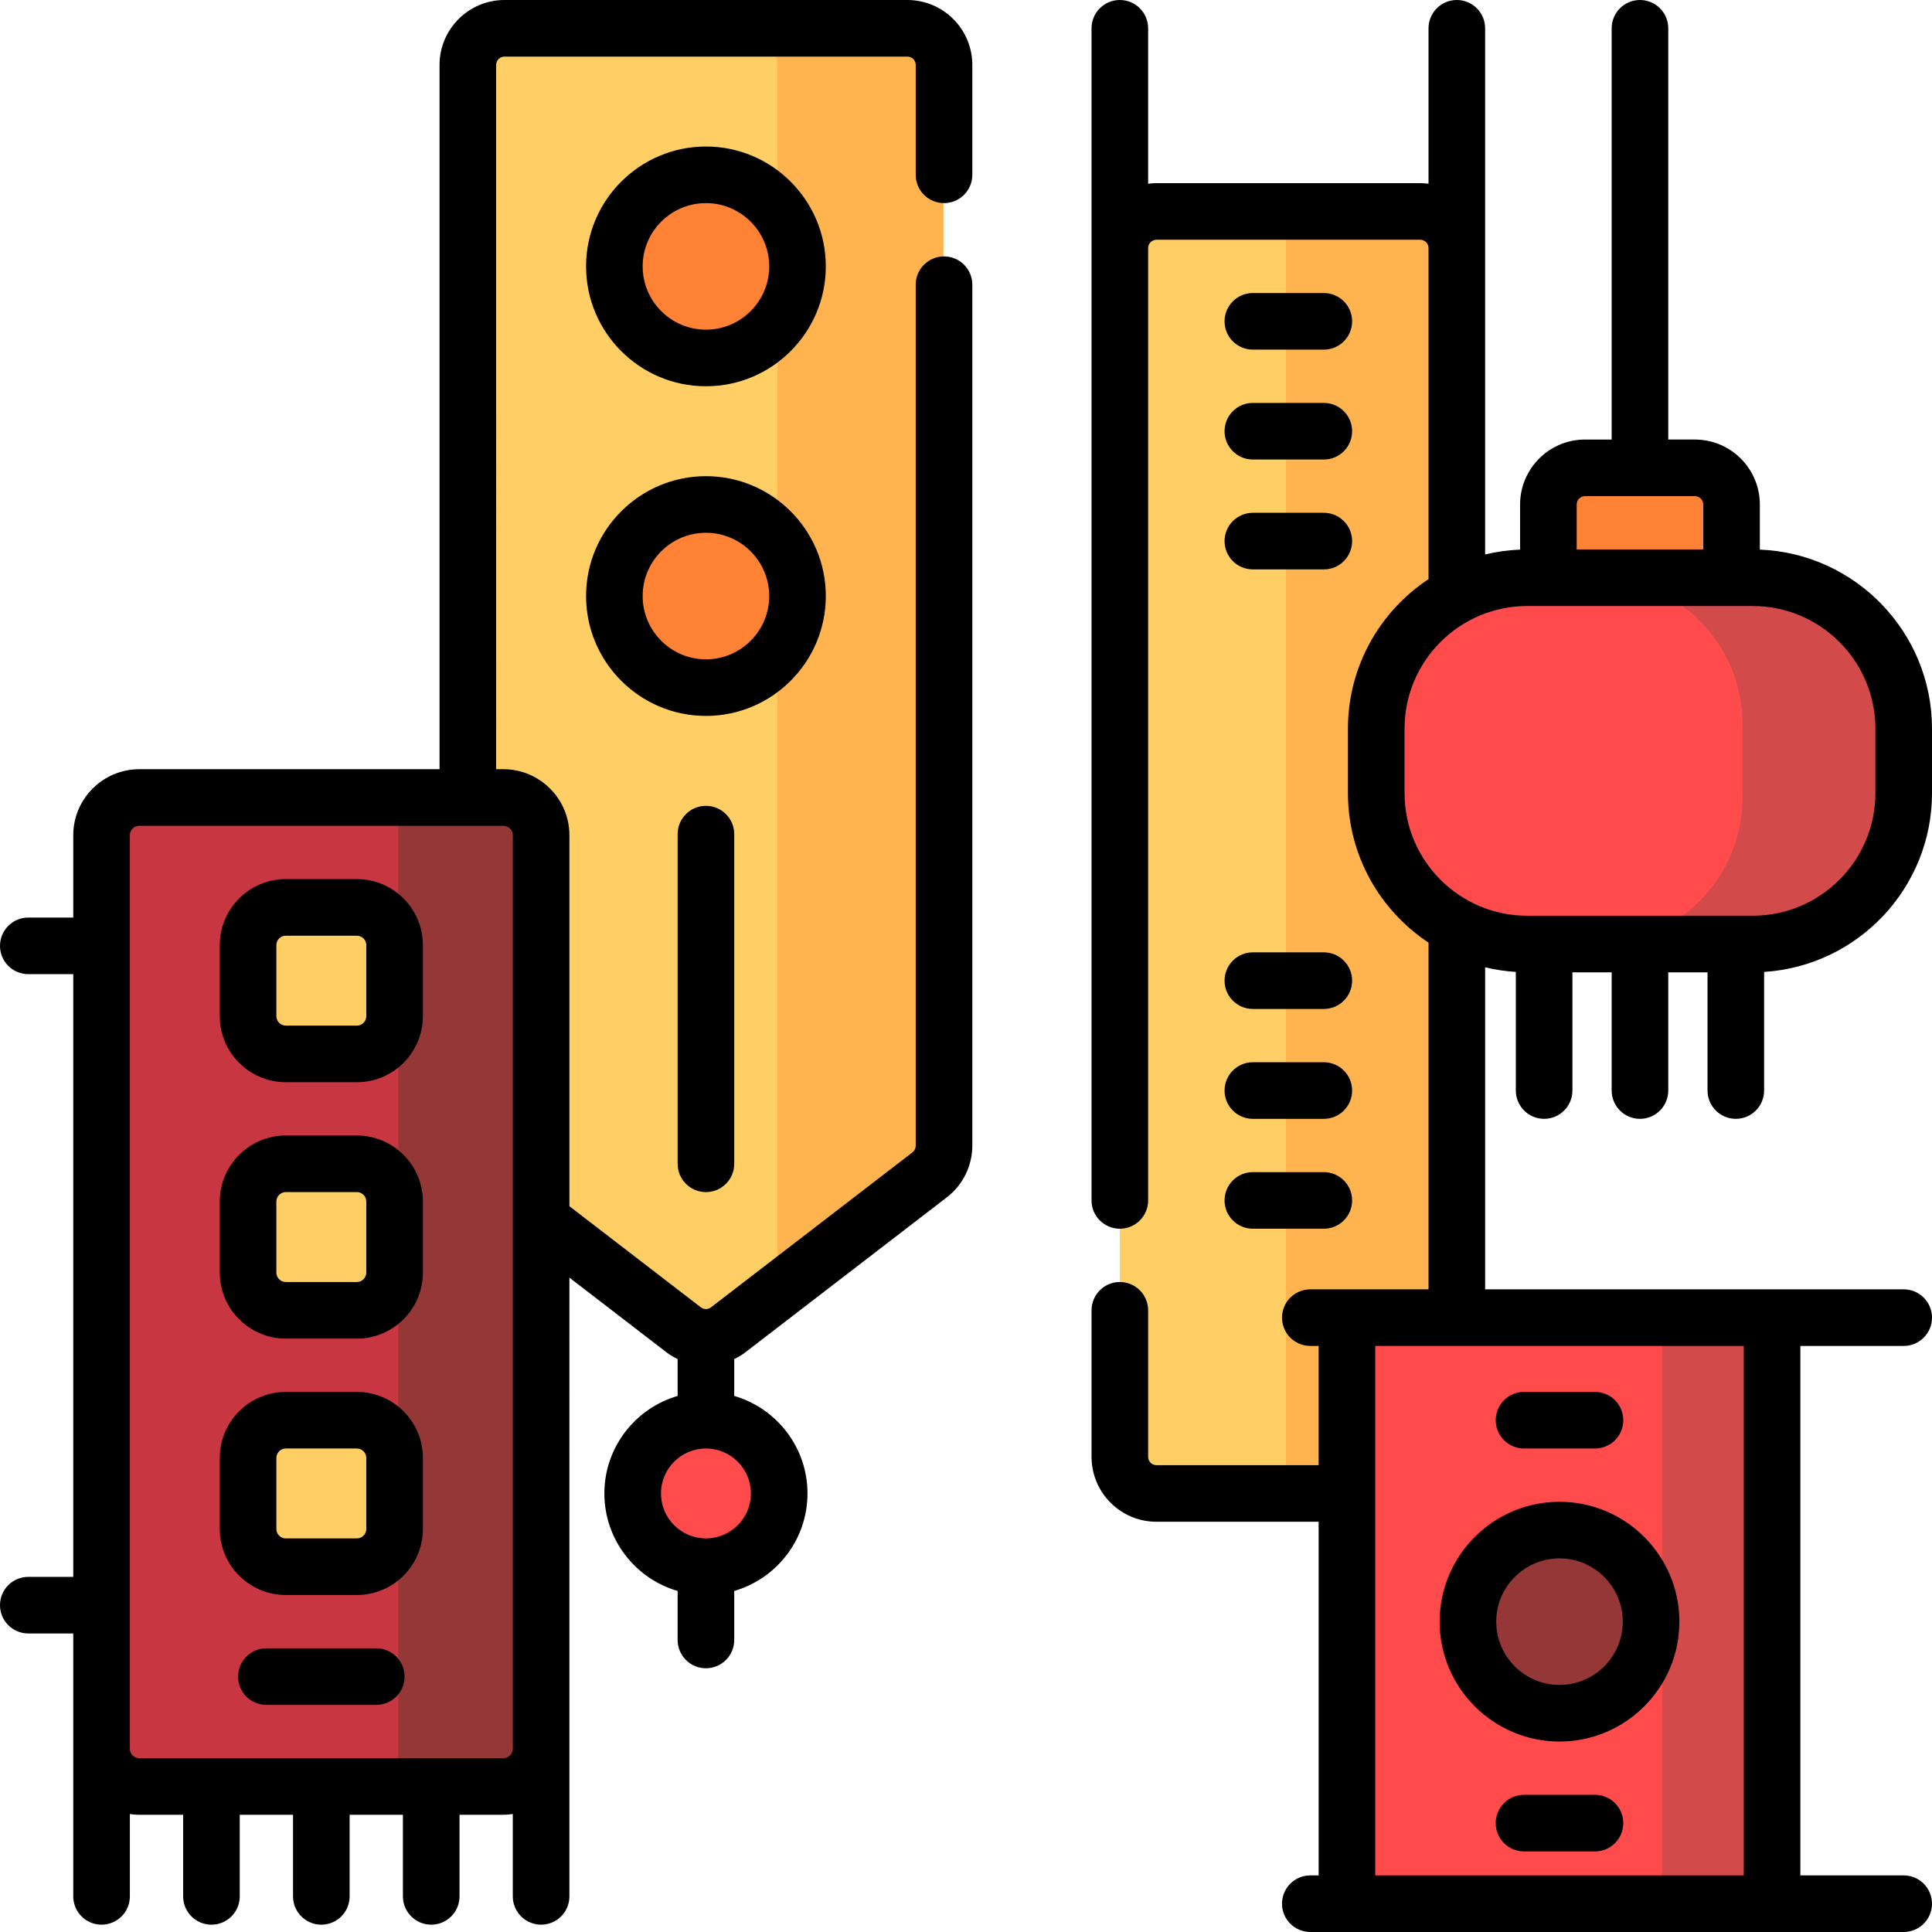 <?xml version="1.0" encoding="iso-8859-1"?>
<!-- Generator: Adobe Illustrator 19.0.0, SVG Export Plug-In . SVG Version: 6.00 Build 0)  -->
<svg version="1.1" id="Capa_1" xmlns="http://www.w3.org/2000/svg" xmlns:xlink="http://www.w3.org/1999/xlink" x="0px" y="0px"
	 viewBox="0 0 512 512" style="enable-background:new 0 0 512 512;" xml:space="preserve">
<path style="fill:#FFCF65;" d="M250,17.207v286.431c0,3.014-1.4,5.857-3.789,7.694L192.823,352.4c-3.489,2.684-8.348,2.684-11.837,0
	l-53.389-41.068c-2.389-1.838-3.789-4.68-3.789-7.694V17.207c0-5.361,4.346-9.707,9.707-9.707h106.777
	C245.654,7.5,250,11.846,250,17.207z"/>
<path style="fill:#FFB450;" d="M250,17.207v286.431c0,3.014-1.4,5.857-3.788,7.694l-40.217,30.936v-38.63V105.865V17.207
	c0-5.361-4.346-9.707-9.707-9.707h44.005C245.654,7.5,250,11.846,250,17.207z"/>
<path style="fill:#FF8235;" d="M157.845,70.596c0-13.403,10.865-24.268,24.268-24.268s24.268,10.865,24.268,24.268
	s-10.865,24.268-24.268,24.268S157.845,83.998,157.845,70.596z M182.113,133.691c-13.403,0-24.268,10.865-24.268,24.268
	s10.865,24.268,24.268,24.268s24.268-10.865,24.268-24.268S195.515,133.691,182.113,133.691z"/>
<path style="fill:#FF4B4B;" d="M206.318,395.781c0,10.722-8.692,19.414-19.414,19.414s-19.414-8.692-19.414-19.414
	s8.692-19.414,19.414-19.414S206.318,385.059,206.318,395.781z"/>
<path style="fill:#963737;" d="M143.398,221.348v242.09c0,5.523-4.477,10-10,10H36.914c-5.523,0-10-4.477-10-10v-242.09
	c0-5.523,4.477-10,10-10h96.484C138.921,211.348,143.398,215.825,143.398,221.348z"/>
<path style="fill:#C83741;" d="M105.541,211.348v262.09h-68.92c-5.361,0-9.707-4.346-9.707-9.707V221.055
	c0-5.361,4.346-9.707,9.707-9.707L105.541,211.348L105.541,211.348z"/>
<path style="fill:#FFCF65;" d="M376.074,395.781H306.77c-5.523,0-10-4.477-10-10V66.035c0-5.523,4.477-10,10-10h69.305
	c5.523,0,10,4.477,10,10v319.746C386.074,391.304,381.597,395.781,376.074,395.781z"/>
<path style="fill:#FFB450;" d="M376.367,395.781h-35.593V56.035h35.593c5.361,0,9.707,4.346,9.707,9.707v320.332
	C386.074,391.435,381.728,395.781,376.367,395.781z"/>
<path style="fill:#FF8235;" d="M448.877,221.055h-28.535c-5.523,0-10-4.477-10-10v-77.07c0-5.523,4.477-10,10-10h28.535
	c5.523,0,10,4.477,10,10v77.07C458.877,216.578,454.4,221.055,448.877,221.055z"/>
<path style="fill:#FF4B4B;" d="M504.5,191.934v19.414c0,21.444-17.384,38.828-38.828,38.828h-62.125
	c-21.444,0-38.828-17.384-38.828-38.828v-19.414c0-21.444,17.384-38.828,38.828-38.828h62.125
	C487.116,153.105,504.5,170.489,504.5,191.934z M356.953,504.5h112.662V349.188H356.953V504.5z"/>
<path style="fill:#D24A4A;" d="M504.5,191.934v19.414c0,21.444-17.384,38.828-38.828,38.828h-42.711
	c21.444,0,38.828-17.384,38.828-38.828v-19.414c0-21.444-17.384-38.828-38.828-38.828h42.711
	C487.116,153.105,504.5,170.489,504.5,191.934z M440.494,504.5h29.121V349.188h-29.121V504.5z"/>
<path style="fill:#963737;" d="M437.551,427.329c0,13.403-10.865,24.268-24.268,24.268c-13.403,0-24.268-10.865-24.268-24.268
	s10.865-24.268,24.268-24.268C426.686,403.062,437.551,413.926,437.551,427.329z"/>
<path style="fill:#FFCF65;" d="M105,250.25v19.5c0,5.661-4.589,10.25-10.25,10.25h-19.5C69.589,280,65,275.411,65,269.75v-19.5
	c0-5.661,4.589-10.25,10.25-10.25h19.5C100.411,240,105,244.589,105,250.25z M94.75,306.998h-19.5c-5.661,0-10.25,4.589-10.25,10.25
	v19.5c0,5.661,4.589,10.25,10.25,10.25h19.5c5.661,0,10.25-4.589,10.25-10.25v-19.5C105,311.587,100.411,306.998,94.75,306.998z
	 M94.75,375.998h-19.5c-5.661,0-10.25,4.589-10.25,10.25v19.5c0,5.661,4.589,10.25,10.25,10.25h19.5
	c5.661,0,10.25-4.589,10.25-10.25v-19.5C105,380.587,100.411,375.998,94.75,375.998z"/>
<path d="M240.469,0H133.691c-9.488,0-17.207,7.719-17.207,17.207v186.641h-79.57c-9.649,0-17.5,7.851-17.5,17.5v21.813H7.5
	c-4.143,0-7.5,3.358-7.5,7.5s3.357,7.5,7.5,7.5h11.914v159.727H7.5c-4.143,0-7.5,3.358-7.5,7.5s3.357,7.5,7.5,7.5h11.914v27.203
	v3.347v39.121c0,4.142,3.357,7.5,7.5,7.5s7.5-3.358,7.5-7.5v-21.821c0.819,0.118,1.649,0.2,2.5,0.2h11.621v21.621
	c0,4.142,3.357,7.5,7.5,7.5s7.5-3.358,7.5-7.5v-21.621h14.121v21.621c0,4.142,3.357,7.5,7.5,7.5s7.5-3.358,7.5-7.5v-21.621h14.121
	v21.621c0,4.142,3.357,7.5,7.5,7.5s7.5-3.358,7.5-7.5v-21.621h11.621c0.851,0,1.681-0.082,2.5-0.2v21.821c0,4.142,3.357,7.5,7.5,7.5
	s7.5-3.358,7.5-7.5v-39.121v-3.347V338.584l25.689,19.761c0.944,0.726,1.951,1.328,2.992,1.832v9.761
	c-11.201,3.256-19.414,13.605-19.414,25.843s8.213,22.586,19.414,25.843v12.985c0,4.142,3.357,7.5,7.5,7.5s7.5-3.358,7.5-7.5
	v-12.985c11.201-3.256,19.414-13.605,19.414-25.843s-8.213-22.586-19.414-25.843v-9.761c1.042-0.504,2.048-1.106,2.992-1.832
	l53.389-41.068c4.204-3.234,6.715-8.333,6.715-13.639V75.45c0-4.142-3.357-7.5-7.5-7.5s-7.5,3.358-7.5,7.5v228.188
	c0,0.681-0.322,1.334-0.861,1.749l-53.389,41.068c-0.791,0.61-1.9,0.61-2.691,0l-34.836-26.797v-98.311
	c0-9.649-7.851-17.5-17.5-17.5h-1.914V17.207c0-1.217,0.99-2.207,2.207-2.207h106.777c1.217,0,2.207,0.99,2.207,2.207v29.121
	c0,4.142,3.357,7.5,7.5,7.5s7.5-3.358,7.5-7.5V17.207C257.676,7.719,249.957,0,240.469,0z M198.994,395.781
	c0,6.569-5.345,11.914-11.914,11.914s-11.914-5.345-11.914-11.914s5.345-11.914,11.914-11.914S198.994,389.212,198.994,395.781z
	 M135.898,221.348V460.09v3.347c0,1.378-1.121,2.5-2.5,2.5H36.914c-1.379,0-2.5-1.122-2.5-2.5v-3.347V221.348
	c0-1.378,1.121-2.5,2.5-2.5h87.061c0.003,0,0.006,0,0.01,0s0.006,0,0.01,0h9.404C134.777,218.848,135.898,219.969,135.898,221.348z
	 M187.08,38.828c-17.517,0-31.768,14.251-31.768,31.768s14.251,31.768,31.768,31.768s31.768-14.251,31.768-31.768
	S204.597,38.828,187.08,38.828z M187.08,87.363c-9.246,0-16.768-7.522-16.768-16.768s7.521-16.768,16.768-16.768
	s16.768,7.522,16.768,16.768S196.326,87.363,187.08,87.363z M218.848,157.959c0-17.517-14.251-31.768-31.768-31.768
	s-31.768,14.251-31.768,31.768s14.251,31.768,31.768,31.768S218.848,175.476,218.848,157.959z M187.08,174.727
	c-9.246,0-16.768-7.522-16.768-16.768s7.521-16.768,16.768-16.768s16.768,7.522,16.768,16.768S196.326,174.727,187.08,174.727z
	 M187.08,213.555c4.143,0,7.5,3.358,7.5,7.5v87.363c0,4.142-3.357,7.5-7.5,7.5s-7.5-3.358-7.5-7.5v-87.363
	C179.58,216.913,182.938,213.555,187.08,213.555z M460.01,296.504c4.143,0,7.5-3.358,7.5-7.5V257.57
	c24.793-1.559,44.49-22.215,44.49-47.395v-17.07c0-25.562-20.299-46.462-45.623-47.452v-11.962c0-9.488-7.719-17.207-17.207-17.207
	h-7.061V7.5c0-4.142-3.357-7.5-7.5-7.5s-7.5,3.358-7.5,7.5v108.984h-7.061c-9.488,0-17.207,7.719-17.207,17.207v11.962
	c-3.179,0.124-6.277,0.563-9.268,1.286v-32.661V65.742V7.5c0-4.142-3.357-7.5-7.5-7.5s-7.5,3.358-7.5,7.5v41.193
	c-0.724-0.094-1.458-0.158-2.207-0.158h-69.891c-0.75,0-1.483,0.064-2.207,0.158V7.5c0-4.142-3.357-7.5-7.5-7.5s-7.5,3.358-7.5,7.5
	v58.242v48.535v203.848c0,4.142,3.357,7.5,7.5,7.5s7.5-3.358,7.5-7.5V114.277V65.742c0-1.217,0.99-2.207,2.207-2.207h69.891
	c1.217,0,2.207,0.99,2.207,2.207v48.535v38.828c0,0.121,0.012,0.239,0.018,0.359c-12.865,8.508-21.374,23.097-21.374,39.641v17.07
	c0,16.545,8.508,31.134,21.374,39.642c-0.006,0.12-0.018,0.238-0.018,0.359v91.511h-21.621h-9.707c-4.143,0-7.5,3.358-7.5,7.5
	s3.357,7.5,7.5,7.5h2.207v31.594h-42.977c-1.217,0-2.207-0.99-2.207-2.207v-38.828c0-4.142-3.357-7.5-7.5-7.5s-7.5,3.358-7.5,7.5
	v38.828c0,9.488,7.719,17.207,17.207,17.207h42.977V497h-2.207c-4.143,0-7.5,3.358-7.5,7.5s3.357,7.5,7.5,7.5h9.707h112.661H504.5
	c4.143,0,7.5-3.358,7.5-7.5s-3.357-7.5-7.5-7.5h-27.386V356.688H504.5c4.143,0,7.5-3.358,7.5-7.5s-3.357-7.5-7.5-7.5h-34.886h-76.04
	v-85.345c2.634,0.636,5.352,1.053,8.135,1.228v31.433c0,4.142,3.357,7.5,7.5,7.5s7.5-3.358,7.5-7.5v-31.328h10.4v31.328
	c0,4.142,3.357,7.5,7.5,7.5s7.5-3.358,7.5-7.5v-31.328h10.4v31.328C452.51,293.146,455.867,296.504,460.01,296.504z M462.114,497
	h-97.661V356.688h97.661V497z M420.049,131.484h29.121c1.217,0,2.207,0.99,2.207,2.207v11.914h-33.535v-11.914
	C417.842,132.475,418.832,131.484,420.049,131.484z M372.219,193.105c0-17.92,14.579-32.5,32.5-32.5h5.613c0.003,0,0.006,0,0.01,0
	s0.006,0,0.01,0h48.516c0.003,0,0.006,0,0.01,0s0.006,0,0.01,0h5.613c17.921,0,32.5,14.58,32.5,32.5v17.07
	c0,17.92-14.579,32.5-32.5,32.5H404.72c-17.921,0-32.5-14.58-32.5-32.5v-17.07H372.219z M107.217,444.316c0,4.142-3.357,7.5-7.5,7.5
	H70.596c-4.143,0-7.5-3.358-7.5-7.5s3.357-7.5,7.5-7.5h29.121C103.859,436.816,107.217,440.174,107.217,444.316z M413.284,461.523
	c17.517,0,31.768-14.251,31.768-31.768s-14.251-31.768-31.768-31.768s-31.768,14.251-31.768,31.768S395.768,461.523,413.284,461.523
	z M413.284,412.988c9.246,0,16.768,7.522,16.768,16.768s-7.521,16.768-16.768,16.768s-16.768-7.522-16.768-16.768
	S404.038,412.988,413.284,412.988z M94.57,232.969H75.742c-9.649,0-17.5,7.851-17.5,17.5v18.828c0,9.649,7.851,17.5,17.5,17.5H94.57
	c9.649,0,17.5-7.851,17.5-17.5v-18.828C112.07,240.819,104.22,232.969,94.57,232.969z M97.07,269.297c0,1.378-1.121,2.5-2.5,2.5
	H75.742c-1.379,0-2.5-1.122-2.5-2.5v-18.828c0-1.378,1.121-2.5,2.5-2.5H94.57c1.379,0,2.5,1.122,2.5,2.5V269.297z M94.57,300.918
	H75.742c-9.649,0-17.5,7.851-17.5,17.5v18.828c0,9.649,7.851,17.5,17.5,17.5H94.57c9.649,0,17.5-7.851,17.5-17.5v-18.828
	C112.07,308.769,104.22,300.918,94.57,300.918z M97.07,337.246c0,1.378-1.121,2.5-2.5,2.5H75.742c-1.379,0-2.5-1.122-2.5-2.5
	v-18.828c0-1.378,1.121-2.5,2.5-2.5H94.57c1.379,0,2.5,1.122,2.5,2.5V337.246z M94.57,368.867H75.742c-9.649,0-17.5,7.851-17.5,17.5
	v18.828c0,9.649,7.851,17.5,17.5,17.5H94.57c9.649,0,17.5-7.851,17.5-17.5v-18.828C112.07,376.718,104.22,368.867,94.57,368.867z
	 M97.07,405.195c0,1.378-1.121,2.5-2.5,2.5H75.742c-1.379,0-2.5-1.122-2.5-2.5v-18.828c0-1.378,1.121-2.5,2.5-2.5H94.57
	c1.379,0,2.5,1.122,2.5,2.5V405.195z M396.38,376.367c0-4.142,3.357-7.5,7.5-7.5h18.808c4.143,0,7.5,3.358,7.5,7.5
	s-3.357,7.5-7.5,7.5H403.88C399.737,383.867,396.38,380.509,396.38,376.367z M430.188,483.145c0,4.142-3.357,7.5-7.5,7.5H403.88
	c-4.143,0-7.5-3.358-7.5-7.5s3.357-7.5,7.5-7.5h18.808C426.83,475.645,430.188,479.002,430.188,483.145z M324.519,85.156
	c0-4.142,3.357-7.5,7.5-7.5h18.807c4.143,0,7.5,3.358,7.5,7.5s-3.357,7.5-7.5,7.5h-18.807
	C327.876,92.656,324.519,89.298,324.519,85.156z M324.519,114.277c0-4.142,3.357-7.5,7.5-7.5h18.807c4.143,0,7.5,3.358,7.5,7.5
	s-3.357,7.5-7.5,7.5h-18.807C327.876,121.777,324.519,118.419,324.519,114.277z M324.519,143.398c0-4.142,3.357-7.5,7.5-7.5h18.807
	c4.143,0,7.5,3.358,7.5,7.5s-3.357,7.5-7.5,7.5h-18.807C327.876,150.898,324.519,147.541,324.519,143.398z M324.519,259.883
	c0-4.142,3.357-7.5,7.5-7.5h18.807c4.143,0,7.5,3.358,7.5,7.5s-3.357,7.5-7.5,7.5h-18.807
	C327.876,267.383,324.519,264.025,324.519,259.883z M324.519,289.004c0-4.142,3.357-7.5,7.5-7.5h18.807c4.143,0,7.5,3.358,7.5,7.5
	s-3.357,7.5-7.5,7.5h-18.807C327.876,296.504,324.519,293.146,324.519,289.004z M324.519,318.125c0-4.142,3.357-7.5,7.5-7.5h18.807
	c4.143,0,7.5,3.358,7.5,7.5s-3.357,7.5-7.5,7.5h-18.807C327.876,325.625,324.519,322.267,324.519,318.125z"/>
<g>
</g>
<g>
</g>
<g>
</g>
<g>
</g>
<g>
</g>
<g>
</g>
<g>
</g>
<g>
</g>
<g>
</g>
<g>
</g>
<g>
</g>
<g>
</g>
<g>
</g>
<g>
</g>
<g>
</g>
</svg>
